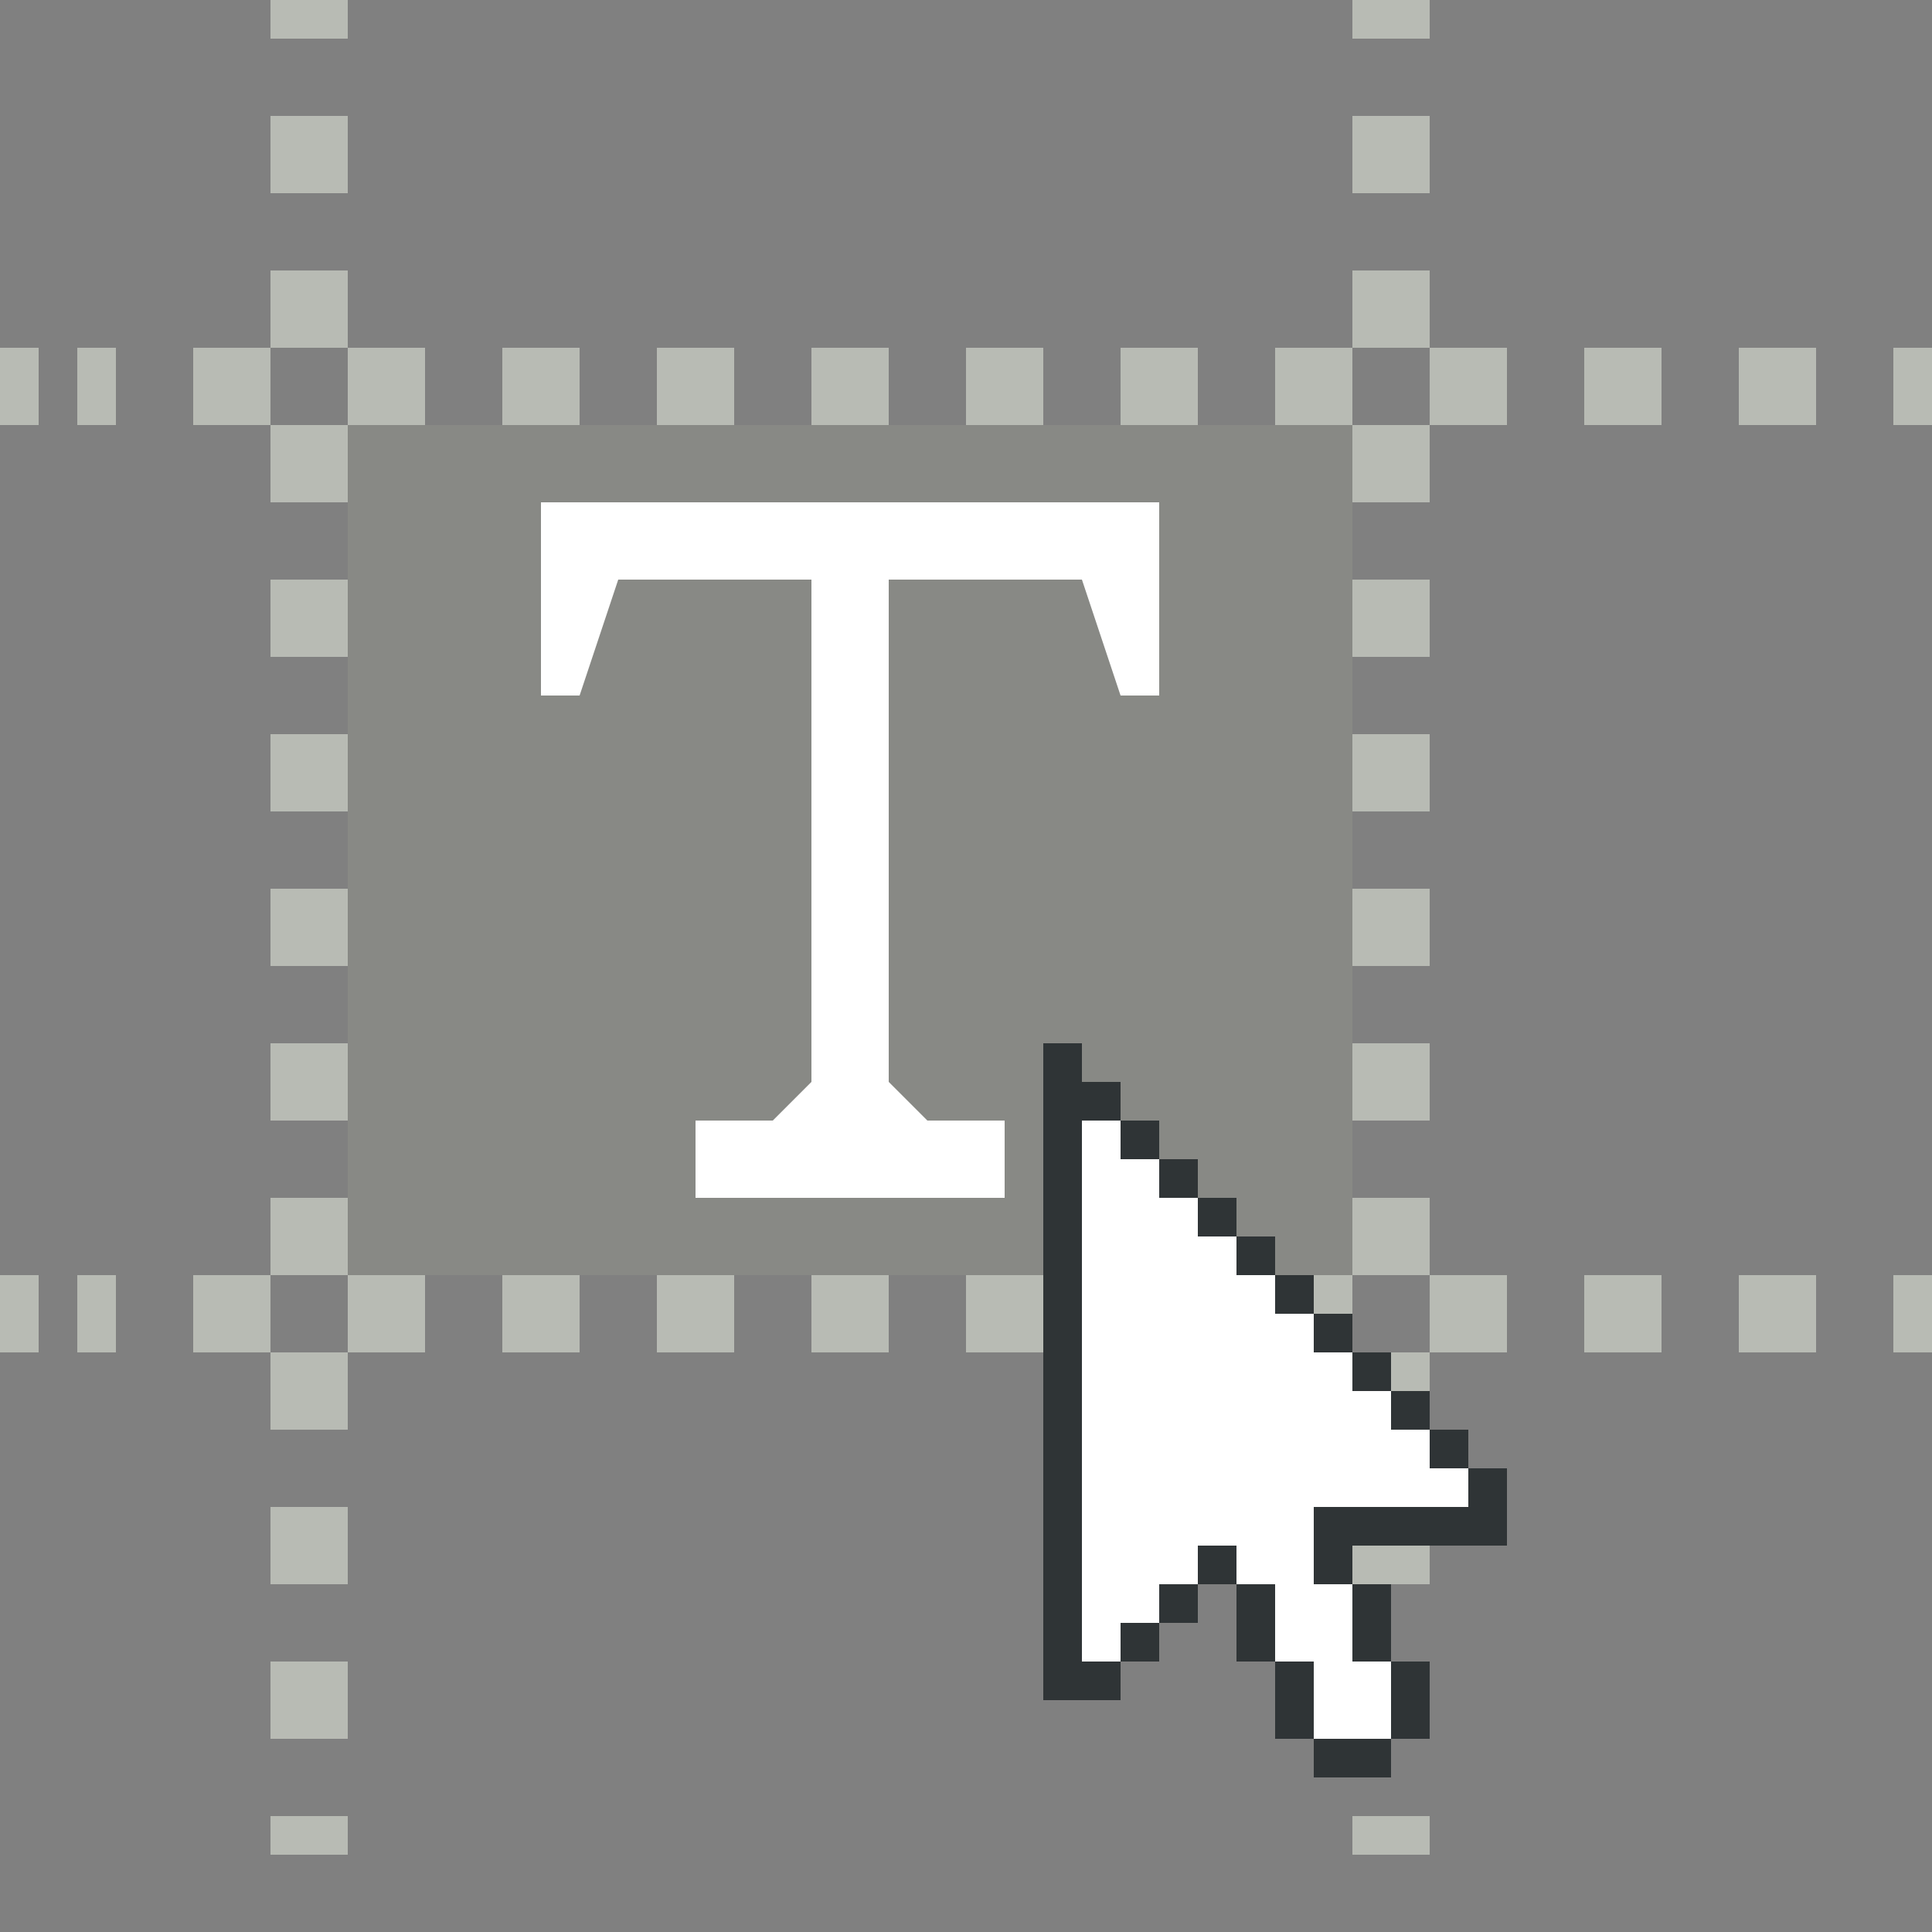 <?xml version="1.0" encoding="utf-8"?>
<!-- Generator: Adobe Illustrator 15.0.0, SVG Export Plug-In . SVG Version: 6.00 Build 0)  -->
<!DOCTYPE svg PUBLIC "-//W3C//DTD SVG 1.1//EN" "http://www.w3.org/Graphics/SVG/1.1/DTD/svg11.dtd">
<svg version="1.1" id="Calque_1" xmlns="http://www.w3.org/2000/svg" xmlns:xlink="http://www.w3.org/1999/xlink" x="0px" y="0px"
	 width="50px" height="50px" viewBox="0 0 50 50" enable-background="new 0 0 50 50" xml:space="preserve">
<rect x="0" y="0" width="50" height="50" fill="#808080" stroke="none"/>
<g>
	<g>
		<line fill="none" stroke="#B8BBB4" stroke-width="2" stroke-miterlimit="10" x1="50" y1="10" x2="49" y2="10"/>
		
			<line fill="none" stroke="#B8BBB4" stroke-width="2" stroke-miterlimit="10" stroke-dasharray="2,2" x1="47" y1="10" x2="2" y2="10"/>
		<line fill="none" stroke="#B8BBB4" stroke-width="2" stroke-miterlimit="10" x1="1" y1="10" x2="0" y2="10"/>
	</g>
</g>
<g>
	<g>
		<line fill="none" stroke="#B8BBB4" stroke-width="2" stroke-miterlimit="10" x1="50" y1="34" x2="49" y2="34"/>
		
			<line fill="none" stroke="#B8BBB4" stroke-width="2" stroke-miterlimit="10" stroke-dasharray="2,2" x1="47" y1="34" x2="2" y2="34"/>
		<line fill="none" stroke="#B8BBB4" stroke-width="2" stroke-miterlimit="10" x1="1" y1="34" x2="0" y2="34"/>
	</g>
</g>
<g>
	<g>
		<line fill="none" stroke="#B8BBB4" stroke-width="2" stroke-miterlimit="10" x1="36" y1="48" x2="36" y2="47"/>
		
			<line fill="none" stroke="#B8BBB4" stroke-width="2" stroke-miterlimit="10" stroke-dasharray="2,2" x1="36" y1="45" x2="36" y2="0"/>
		<line fill="none" stroke="#B8BBB4" stroke-width="2" stroke-miterlimit="10" x1="36" y1="-1" x2="36" y2="-2"/>
	</g>
</g>
<g>
	<g>
		<line fill="none" stroke="#B8BBB4" stroke-width="2" stroke-miterlimit="10" x1="8" y1="48" x2="8" y2="47"/>
		
			<line fill="none" stroke="#B8BBB4" stroke-width="2" stroke-miterlimit="10" stroke-dasharray="2,2" x1="8" y1="45" x2="8" y2="0"/>
		<line fill="none" stroke="#B8BBB4" stroke-width="2" stroke-miterlimit="10" x1="8" y1="-1" x2="8" y2="-2"/>
	</g>
</g>
<rect x="9" y="11" fill="#888985" width="26" height="22"/>
<polygon fill="#FFFFFF" points="23,13 21,13 14,13 14,18 15,18 16,15 21,15 21,28 20,29 18,29 18,31 26,31 26,29 24,29 23,28 23,15 
	28,15 29,18 30,18 30,13 "/>
<polygon fill="#FFFFFF" points="34,39 35,39 38,39 38,38 37,38 37,37 36,37 36,36 35,36 35,35 34,35 34,34 33,34 33,33 32,33 32,32 
	31,32 31,31 30,31 30,30 29,30 29,29 28,29 28,43 29,43 29,42 30,42 30,41 31,41 31,40 32,40 32,41 33,41 33,43 34,43 34,45 36,45 
	36,43 35,43 35,41 34,41 "/>
<g>
	<rect x="29" y="29" fill="#2F3436" width="1" height="1"/>
	<rect x="30" y="30" fill="#2F3436" width="1" height="1"/>
	<rect x="31" y="31" fill="#2F3436" width="1" height="1"/>
	<rect x="32" y="32" fill="#2F3436" width="1" height="1"/>
	<rect x="33" y="33" fill="#2F3436" width="1" height="1"/>
	<rect x="34" y="34" fill="#2F3436" width="1" height="1"/>
	<rect x="35" y="35" fill="#2F3436" width="1" height="1"/>
	<rect x="36" y="36" fill="#2F3436" width="1" height="1"/>
	<rect x="37" y="37" fill="#2F3436" width="1" height="1"/>
	<rect x="31" y="40" fill="#2F3436" width="1" height="1"/>
	<rect x="30" y="41" fill="#2F3436" width="1" height="1"/>
	<rect x="29" y="42" fill="#2F3436" width="1" height="1"/>
	<polygon fill="#2F3436" points="38,38 38,39 35,39 34,39 34,41 35,41 35,40 38,40 39,40 39,38 	"/>
	<rect x="35" y="41" fill="#2F3436" width="1" height="2"/>
	<rect x="36" y="43" fill="#2F3436" width="1" height="2"/>
	<rect x="32" y="41" fill="#2F3436" width="1" height="2"/>
	<rect x="33" y="43" fill="#2F3436" width="1" height="2"/>
	<rect x="34" y="45" fill="#2F3436" width="2" height="1"/>
	<polygon fill="#2F3436" points="28,29 29,29 29,28 28,28 28,27 27,27 27,43 27,44 29,44 29,43 28,43 	"/>
</g>
</svg>
